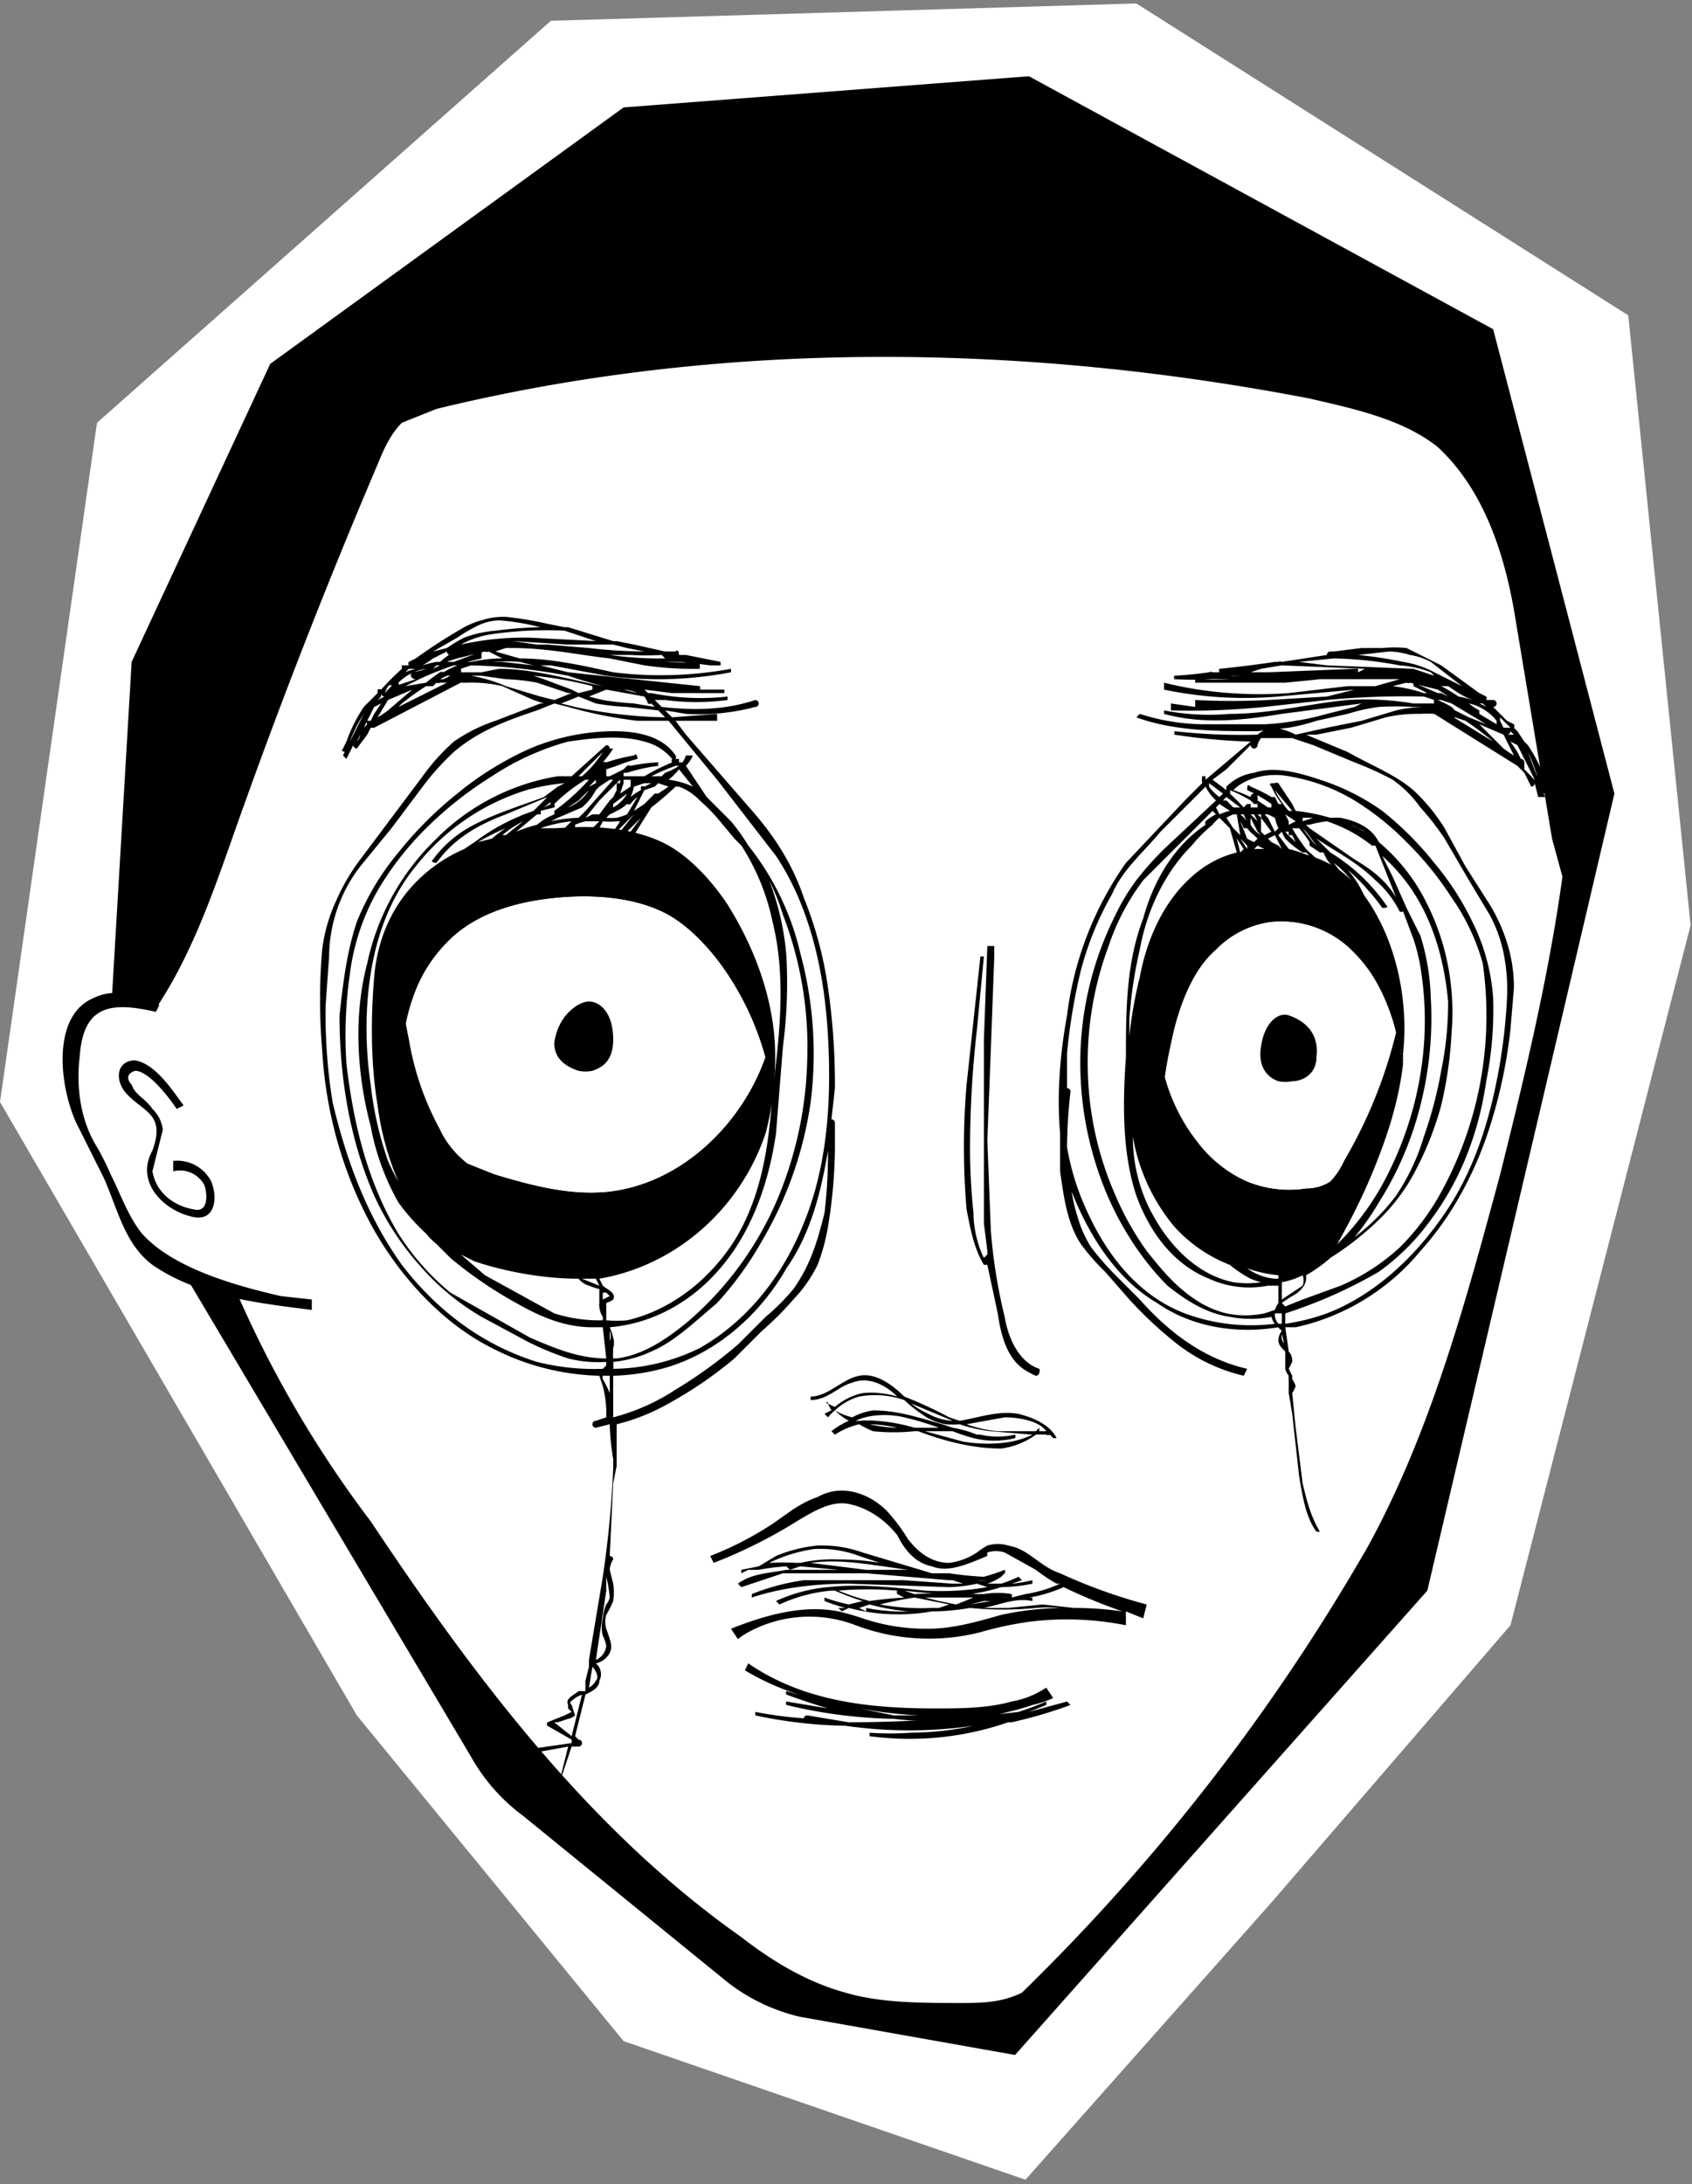 <svg id="Calque_1" data-name="Calque 1" xmlns="http://www.w3.org/2000/svg" viewBox="0 0 488.4 630.3"><rect x="0" y="0" width="488.4" height="630.3" fill="#808080" stroke="none"/><defs><style>.cls-1{fill:#fff}</style></defs><path class="cls-1" d="m159 6 169-5 142 90 18 176-52 202-69 80-71 80-116-40-77-94L0 318l28-196L159 6z"/><path class="cls-1" d="m452 231-1 22-3-11-11-66c-3-17-9-35-22-47-10-8-24-11-37-14a596 596 0 0 0-262 7c-3 3-5 7-7 12q-23 53-42 108c-6 17-12 34-22 49a380 380 0 0 1 33-162c14-26 39-43 64-59 15-11 31-21 48-27a175 175 0 0 1 39-10 169 169 0 0 1 27-1h1a157 157 0 0 1 29 4c55 13 114 41 143 89 19 32 25 70 23 106Z"/><path d="M431 95 297 22l-117 9-102 74-40 86-7 119a54 54 0 0 0 7 32l98 165a54 54 0 0 0 15 17l59 48a54 54 0 0 0 21 10l62 11 119-134 54-230Zm2 244c-10 37-20 74-38 107a589 589 0 0 1-100 129c-6 3-12 3-18 3-11 0-23 0-33-3-11-3-21-9-30-16-44-31-77-75-107-120a321 321 0 0 1-62-148c10-15 16-32 22-49q19-54 42-108c2-5 4-9 7-12l10-4c82-20 169-19 252-3 13 3 27 6 37 14 13 12 19 30 22 47l11 66 3 11c-4 29-11 58-18 86Z"/><path class="cls-1" d="M45 291s-14-7-21 0c-6 5-6 17-3 27a44 44 0 0 0 6 13c12 18 4 29 31 39 15 6 32 7 32 7Z"/><path d="M45 292c-13-3-21-2-22 13-1 8 0 18 5 26a80 80 0 0 1 4 8c3 6 5 12 9 17 9 10 27 15 40 18l9 1v3c-16-2-33-4-46-13-8-6-10-16-14-25l-8-16c-5-11-7-31 5-36 6-3 13-1 19 2l-1 2ZM212 392l8-8a88 88 0 0 0 9-9 40 40 0 0 0 7-10 57 57 0 0 0 3-11 145 145 0 0 0 2-26v-4a1 1 0 0 0-1-1l1-9a194 194 0 0 0-2-29 110 110 0 0 0-7-26c-3-9-8-17-14-24l-20-23-3-4h12v-2l-13 1-2-2 6 1a63 63 0 0 0 20-2 1 1 0 0 0 0-2c-9 3-18 3-27 2l-2-2h3a69 69 0 0 0 18 0v-1a71 71 0 0 1-22-1h-1a8 8 0 0 0-1-1l8 1h15a1 1 0 0 0 0-1h-7a1 1 0 0 0 0-1l-38-4-8-2h3l16 3a117 117 0 0 0 17 1 115 115 0 0 0 19-2v-1a112 112 0 0 1-34 1c-9-2-18-4-27-4l-7-2 3-1h2c10 0 19 2 28 3l10 2a100 100 0 0 0 16 1v-2a88 88 0 0 1-10 0h5l8 1h3v-1l-10-2h-2s0-2-1-1h-3l-9-2-5-1h-1l-13-4h-1l-5-1a102 102 0 0 0-12-2 21 21 0 0 0-7 1 22 22 0 0 0-5 2 154 154 0 0 0-14 9l-2 1a1 1 0 0 0 0 1h-2v1a80 80 0 0 0-6 6 1 1 0 0 0-1 0v1l-3 3-1 1a45 45 0 0 0-5 10l-1 2c-1 1 1 1 1 1a42 42 0 0 1 5-11l-6 12 1 1 2-4a1 1 0 0 0 1 1l3-4 1-2h1l25-13h2a38 38 0 0 1 10 1l9 4 3 1h-1l-13 5a47 47 0 0 0-12 6 60 60 0 0 0-9 10l-18 24a59 59 0 0 0-7 12 47 47 0 0 0-4 14 170 170 0 0 0 0 29c1 18 6 36 15 52 8 14 20 27 34 34a71 71 0 0 0 31 8l1 3a31 31 0 0 1 1 7v2l-3 1a1 1 0 0 0-1 1 1 1 0 0 0 1 1l4-1a70 70 0 0 0 1 10v3a299 299 0 0 1-3 31l-4 24v2l-1 4v3h-2c-1 1-4 2-3 4a3 3 0 0 0 0 1l1 1-2 1-5 2a1 1 0 0 0 0 1l7 4v1l-14 2a1 1 0 0 0 0 1 35 35 0 0 1 10 8 223 223 0 0 1 0 4l1-3 1-1-1-1 3-9h2a1 1 0 0 0 0-2l-1-1 3-12c2-1 4-2 4-4a4 4 0 0 0-1-5 6 6 0 0 0 4-3c1-2 0-4-1-7a7 7 0 0 1 0-4 33 33 0 0 0 2-4 17 17 0 0 0 0-5l-1-4a6 6 0 0 1 1-3 1 1 0 0 0-1-1l1-21 1-5v-12a59 59 0 0 0 15-6 117 117 0 0 0 19-13Zm-50 121a35 35 0 0 0-9-7l11-2-2 8Zm3-12-5-4a5 5 0 0 1 1 0l3-1a4 4 0 0 0 2-1l-1-3c-1-1 0-1 1-2a13 13 0 0 1 2-1l-3 12Zm7-16a5 5 0 0 1-2 2l1-6c1 1 2 3 1 4Zm3-22a12 12 0 0 0-1 4 10 10 0 0 0 0 5 11 11 0 0 1 1 3 5 5 0 0 1-3 4l3-20v-4a37 37 0 0 1 1 6 5 5 0 0 1-1 2Zm15-258 2 2a135 135 0 0 1-26-3l-4-1 5-2 5 2a70 70 0 0 0 9 1l9 1Zm-25-6-8-3-3-1a108 108 0 0 1 17 3v1l-4 1-2-1Zm21 2a6 6 0 0 1 1 2 1 1 0 0 0 1 0l1 1-6-1a82 82 0 0 1-9-1l-4-1 5-2 11 2Zm-6-2a11 11 0 0 1 4 1l-4-1Zm-30-8 4 1-9-1h-3a57 57 0 0 1 8 0Zm41-2 1 1a102 102 0 0 1-16-1h6a71 71 0 0 0 9 0Zm-14-3 4 1 5 1a146 146 0 0 1-16-1l-12-1h-3l-7-1 16 1h13Zm-14-4 9 3-19-1a85 85 0 0 0-20 2 27 27 0 0 1 9-3 110 110 0 0 1 21-1Zm-31 2a44 44 0 0 1 5-3 16 16 0 0 1 7-2 69 69 0 0 1 12 2 115 115 0 0 0-13 1 33 33 0 0 0-9 2 39 39 0 0 0-5 3l-4 1 7-4Zm-7 6 4-2a1 1 0 0 0 1 1l1-1a38 38 0 0 0-4 3h-1a29 29 0 0 0-4 1 32 32 0 0 0 3-2Zm2 2-2 1 1-1h1Zm-9 1h2a16 16 0 0 0-3 1Zm-3 5a1 1 0 0 0 0-1 14 14 0 0 1 8-4 21 21 0 0 1-4 1c-1 1 0 2 1 2l-3 1-3 1Zm-3 0 2-1h-1a1 1 0 0 0 0 1l-1 1-1 1 1-2Zm-2 3v-1a1 1 0 0 0 1 1l-2 1 1-1Zm-3 7h-1a1 1 0 0 0 0 1l-1 1-1 2a4 4 0 0 1-1 2l5-10 2-1-2 3-1 2Zm2-1 3-5 7-3-7 6a30 30 0 0 1-3 2Zm6-3 1-1a76 76 0 0 1 7-5h2l1-1a1 1 0 0 0 1 0h2l-14 7Zm13-8h-1l2-1h1l-2 1Zm0-2a1 1 0 0 0-1 0 42 42 0 0 0-4 3l-6 1 4-2a95 95 0 0 1 10-4h1a34 34 0 0 0-4 2Zm3-3h-2a26 26 0 0 1 3-1l8-2a1 1 0 0 0 1 0l4 2h-1a45 45 0 0 0-8 1h-1l4-1v-2l-8 3Zm2 3a1 1 0 0 0 0-1l3-1a169 169 0 0 1 28 3l3 1a219 219 0 0 0 7 2c-10-2-20-5-30-5l-5 1h-6Zm23 7-10-3a44 44 0 0 0-10-3h3l7 1a57 57 0 0 1 9 1l9 3h1l-5 2-4-1Zm20 201a27 27 0 0 0-2-4 2 2 0 0 1 0-1h2v9a31 31 0 0 0 0-4Zm0-15a6 6 0 0 1 0 1v-4a4 4 0 0 1 0 3Zm13-158-3 3-3 2 3-6 3-1 1-1 3 1-3 2h-1Zm-7 12h-2l5-5-3 4a1 1 0 0 0 0 1Zm-8 139v1a43 43 0 0 1-14-2l-20-11-7-6 4 2c9 3 20 5 30 5a6 6 0 0 0 3 2 24 24 0 0 0 3 1v4a3 3 0 0 0 0 1 6 6 0 0 0 1 3Zm0-7h1l1 1-2 1v-2Zm-65-54a82 82 0 0 0 6 22 61 61 0 0 1-3-6 100 100 0 0 1-5-22 111 111 0 0 1-1-23c1-15 5-29 14-40a65 65 0 0 1 32-22 60 60 0 0 1 11-2l-2 1-4 3c-8 3-15 5-22 9a34 34 0 0 0-10 9c-1 1 1 1 1 1 5-7 12-11 20-14l12-5-4 4a61 61 0 0 0-17 9l-3 2a44 44 0 0 0-10 6c-10 8-15 19-16 31s-1 25 1 37Zm64-92 3-2h1l-8 9-2 2a41 41 0 0 0-8 1l2-1 7-3a17 17 0 0 0 4-5l1-1Zm0-3 1-1-1 1Zm9 8a10 10 0 0 1 2-2l-3 5a21 21 0 0 1-3 1 17 17 0 0 1-3 0l1-1a13 13 0 0 0 2-1 11 11 0 0 0 3-2 1 1 0 0 0 1 0Zm0-2a12 12 0 0 0 1-3l3-1h2l-2 1a1 1 0 0 0-1 0v1a15 15 0 0 0-3 2Zm0-3-3 2 1-3a6 6 0 0 0 0-1h2a10 10 0 0 1 0 2Zm-1 2a10 10 0 0 1-4 4v1-2l4-3Zm-2-3h-1v2l-1 2-1 1-3 4h-2l-2 1 4-5 4-4 2-2Zm-5 10h-1 1Zm-3 3h-5v-1a18 18 0 0 1 3-1h4l-2 2Zm2 132-5-2h4l1 2Zm-8-134a24 24 0 0 0-2 2h-8 1a39 39 0 0 1 9-2Zm-1-4 3-2 3-3a13 13 0 0 1-6 5Zm8-7-2 1 2-2v1Zm-4-2h-1l2-2 5-5a30 30 0 0 1-6 7Zm1 1h1a62 62 0 0 1-10 9v1a18 18 0 0 0-5 3 40 40 0 0 0-6 2l6-5h1a1 1 0 0 0 0-1l4-1a1 1 0 0 0 0-1 49 49 0 0 1 9-7Zm-18 12-5 4h-1a31 31 0 0 1 6-4Zm-9 5-4 1a60 60 0 0 1 8-4 34 34 0 0 0-4 3Zm17-10-2 1 5-4 1-1a46 46 0 0 0-4 3 1 1 0 0 0 0 1Zm15 5a20 20 0 0 0 4 0 19 19 0 0 0 1 0l-2 3-4-1 1-2Zm8-1 1-1-4 5h-1l4-4Zm11-11a20 20 0 0 0 3-3l4 5a24 24 0 0 0-7-2Zm-1-2-1 1h-3a61 61 0 0 1 7-3h1a18 18 0 0 1-4 2Zm-6 1h-6v-1h1a49 49 0 0 1 9-2v-1a49 49 0 0 0-8 1 1 1 0 0 0-1 0l-1 1-4 2h-1v-2l3-1a49 49 0 0 1 6-2s0-2-1-1a51 51 0 0 0-8 2 1 1 0 0 0-1 0l-1 1-1 1a29 29 0 0 0 5-6h-1a1 1 0 0 0-1-1l-10 9h-4a64 64 0 0 0-35 18 70 70 0 0 0-20 36c-4 15-3 32 1 47a71 71 0 0 0 8 22 62 62 0 0 0 8 9 21 21 0 0 0 3 3l4 4a119 119 0 0 0 19 13c7 4 14 7 22 7h3l1 9c-8 0-15-3-22-6l-23-13a72 72 0 0 1-15-17c-9-15-13-32-15-49a125 125 0 0 1 1-26 65 65 0 0 1 8-24 88 88 0 0 1 14-18 108 108 0 0 1 19-15 76 76 0 0 1 22-10c7-1 15-2 22 0a15 15 0 0 1 8 5 1 1 0 0 0 0 1 67 67 0 0 0-8 4Zm-11 157v-5a7 7 0 0 0 2-1c1-2-2-3-3-4l-1-2c23-4 41-21 48-42a76 76 0 0 0-30-82 42 42 0 0 0-8-4l5-8a86 86 0 0 0 7-6h1a16 16 0 0 1 6 4 50 50 0 0 1 5 5l5 6 2 2a65 65 0 0 1 9 22c4 16 2 33 0 49-1 15-3 30-11 43-7 11-18 20-31 23a35 35 0 0 1-6 0Zm2 8a5 5 0 0 0 0-3 16 16 0 0 0-1-3c12-1 23-7 31-16 10-11 15-26 17-40l2-25a142 142 0 0 0 1-26 77 77 0 0 0-5-22 65 65 0 0 1 4 10 106 106 0 0 1 7 42 110 110 0 0 1-9 41 96 96 0 0 1-25 34c-6 5-13 10-21 11h-1a9 9 0 0 1 0-2 3 3 0 0 1 0-1Zm0 6a2 2 0 0 0 0-1 2 2 0 0 0 0-1 34 34 0 0 0 11-3c7-3 13-9 19-14a98 98 0 0 0 13-18 109 109 0 0 0 14-40 111 111 0 0 0-3-43 78 78 0 0 0-15-31 56 56 0 0 0-5-7l-3-3-4-4-6-9a10 10 0 0 0 2-3h-2a8 8 0 0 1-1 2h-1v-1h-1a1 1 0 0 0 0-1c-4-6-12-7-18-7a63 63 0 0 0-24 5 92 92 0 0 0-21 13 108 108 0 0 0-17 17 75 75 0 0 0-12 20c-3 9-4 18-5 27 0 18 3 36 10 52a81 81 0 0 0 13 20 71 71 0 0 0 18 15l13 7a83 83 0 0 0 12 5 35 35 0 0 0 11 1v1l-1 1a68 68 0 0 1-19-2c-16-5-29-15-39-28-10-14-16-30-20-47a157 157 0 0 1-2-28l1-14a43 43 0 0 1 9-26l9-11 9-12a75 75 0 0 1 9-10c7-6 15-9 24-12l5-2 4 1a128 128 0 0 0 20 4h9l14 17 17 22c10 15 14 34 15 52s0 37-7 54c-6 15-16 28-30 36a58 58 0 0 1-25 6Zm0 14v-12a62 62 0 0 0 14-2c15-4 28-15 36-29 7-10 10-22 12-34a147 147 0 0 1-1 18c-2 8-4 15-9 22a61 61 0 0 1-8 8l-8 8a134 134 0 0 1-18 13 60 60 0 0 1-18 8ZM284 365h1l3 14c1 7 3 14 9 17a13 13 0 0 0 2 1 1 1 0 0 0 1-1 1 1 0 0 0 0-1c-6-2-9-9-10-15a155 155 0 0 1-4-25l-1-26 1-26 1-27v-3h-2l-1 27v53l1 8v1l-1 1c-2-4-3-9-3-13a177 177 0 0 1-1-18 306 306 0 0 1 2-35l2-21h-1l-4 37a214 214 0 0 0 0 36c1 5 2 11 5 16ZM308 491l-11 3 5-2v-1a84 84 0 0 1-8 3 422 422 0 0 1-49 3l-12-2a1 1 0 0 0-1 1l4 1-1-1a112 112 0 0 1-17-2v1a133 133 0 0 0 26 3 130 130 0 0 0 37 0 87 87 0 0 1-18 2 85 85 0 0 1-12 0v1a87 87 0 0 0 40-4h1a131 131 0 0 0 17-5l-1-1Zm-50 7h11-11Z"/><path d="M227 491a1 1 0 0 0 0 1 142 142 0 0 0 31 4 100 100 0 0 0 24 0 80 80 0 0 0 9-2 65 65 0 0 0 7-2 31 31 0 0 0 6-2l-2-3a26 26 0 0 1-10 4c-7 2-15 2-22 2-19 0-38-2-54-13l-1 2a74 74 0 0 0 19 8l-7-2a1 1 0 0 0 0 1 203 203 0 0 0 12 4l-12-2Zm52 4h2a90 90 0 0 1-2 0Zm-14 0h-7l-10-2a133 133 0 0 0 17 2ZM234 404c5 0 8-4 12-5 5-2 10 1 13 4a26 26 0 0 0-10-1 18 18 0 0 0-8 4 14 14 0 0 1-2-1c0-1-1 0 0 0a16 16 0 0 0 1 2 13 13 0 0 0-2 1l1 1a13 13 0 0 1 2-2 19 19 0 0 0 4 3 15 15 0 0 0-2 1 20 20 0 0 0-3 2l1 1a22 22 0 0 1 7-3 29 29 0 0 0 4 2 58 58 0 0 0 12 0h1c8 3 16 5 24 5a22 22 0 0 0 10-4 27 27 0 0 1 3 0 1 1 0 0 0 1 0 9 9 0 0 1 1 1h1c-2-4-7-6-11-7-6-1-11 1-17 2l-3-1a120 120 0 0 0-13-6c-3-3-8-7-13-6s-9 6-14 6v1Zm11 7h1Zm6 0a41 41 0 0 1 8 1 41 41 0 0 1-8-1Zm13 1a53 53 0 0 0-11-2 31 31 0 0 0-5 0h-1c4-2 10-2 14-1a82 82 0 0 1 10 3h-7Zm26-3c4 0 10 1 12 4h-2v-1l-1 1h-11a36 36 0 0 1-9-2l11-2Zm-15 1a16 16 0 0 1-7-2 24 24 0 0 1-5-3l12 5Zm-14-6a41 41 0 0 0 5 4 16 16 0 0 0 7 3 24 24 0 0 0 4 0 43 43 0 0 0 9 2l12 1c-6 3-14 3-20 2l-11-3h8a53 53 0 0 0 6 2 25 25 0 0 0 12 0 1 1 0 0 0 0-1 23 23 0 0 1-10 0h-1a32 32 0 0 0-7-2l-3-1c-7-2-13-4-20-4a18 18 0 0 0-6 2 18 18 0 0 1-5-2 17 17 0 0 1 7-4 26 26 0 0 1 13 1ZM291 446a10 10 0 0 0-6 0 21 21 0 0 0-3 2 19 19 0 0 1-8 3c-5 0-9-3-12-7a52 52 0 0 0-6-8c-5-5-13-8-20-4-6 2-10 6-15 9a94 94 0 0 1-16 8l1 2a143 143 0 0 0 24-12c5-3 10-6 15-5s10 4 14 9c2 4 5 8 10 9 5 2 11-1 16-3a3 3 0 0 1 0-1 8 8 0 0 1 5 0l9 5a47 47 0 0 0 6 4h1a38 38 0 0 1-10 3l-4 1a1 1 0 0 0 0-1 24 24 0 0 0-8 0h-2a163 163 0 0 0-18 0l-3-1a126 126 0 0 0 19 1 53 53 0 0 0 9-2 46 46 0 0 0 9-1v-1a41 41 0 0 1-6 1l3-1-1-1a40 40 0 0 1-5 2h-4a16 16 0 0 0 4-2l1-1a1 1 0 0 0 0-1 54 54 0 0 1-6 2 98 98 0 0 1-10-1h-5l-20-6a35 35 0 0 0-13-2 41 41 0 0 0-12 3l-5 3-5 1v1l2-1a231 231 0 0 0 3 0 65 65 0 0 1 8-1l1 1 3-1 11 1h-15c-5 1-10 1-14 4l1 1 12-4h24l24 2h1l3 1h-3l-14-1h-29a65 65 0 0 0-15 4v1c9-3 19-4 28-4l29 1a44 44 0 0 0 8-1l3 1a80 80 0 0 1-18 1c-10-1-19-2-28-1a45 45 0 0 0-15 4l1 1a45 45 0 0 1 15-4h1a67 67 0 0 0 8 3l-4 1a55 55 0 0 1-7-2v1a56 56 0 0 0 6 2h-2l1 1 2-1a56 56 0 0 0 24 1h1a70 70 0 0 0 10-1 97 97 0 0 0 19 0 43 43 0 0 1 7 0 89 89 0 0 0-17 2c-7 2-14 4-21 4a57 57 0 0 1-19-3 71 71 0 0 0-7-2c-10-2-21 1-31 5l2 3a21 21 0 0 1 3-2 37 37 0 0 1 31-2 60 60 0 0 0 36 2 101 101 0 0 1 14-3 87 87 0 0 1 28 1v-4l5 2 1-4a154 154 0 0 1-25-9c-6-2-9-7-15-8Zm-60 5h-1a73 73 0 0 0-8 0 44 44 0 0 1 13-4 32 32 0 0 1 13 2l6 2a71 71 0 0 0-12-1 43 43 0 0 0-11 1Zm19 2-16-2c7-1 14 0 21 1l7 1h-12Zm10 1 8 1h1l-9-1Zm22 2h-2 5a20 20 0 0 1-3 0Zm9 5h-2a19 19 0 0 1 2 0Zm-23 0h13l-5 2-5-1-4-1Zm-26-2a101 101 0 0 1 17 0 1 1 0 0 0 0 1l2 1a127 127 0 0 0-10 1 66 66 0 0 1-9-3Zm8 6-2-1 3-1a67 67 0 0 0 11 2h1a55 55 0 0 1-13-1Zm21-1h-2a67 67 0 0 1-15-1 100 100 0 0 1 10-2l10 2-3 1Zm4 0h2-2Zm5-1h-2 2l4-1h4-2l-6 1Zm44 2a98 98 0 0 0-14-1l-9-1-10 1h-7c5-1 9-3 14-2v-1h-1a40 40 0 0 0 10-3 162 162 0 0 0 17 7ZM447 228a44 44 0 0 0-6-13l-1-1-2-3-1-1a1 1 0 0 0 0-1l-2-1-4-4a1 1 0 0 0 0-2h-2a1 1 0 0 0 0-1l-2-1-11-8-10-5a36 36 0 0 0-7 0h-6l-8 1h-1a1 1 0 0 0-1 1l-13 2a1 1 0 0 0-1 0h-1a335 335 0 0 1-16 2 1 1 0 0 0 0 1h-2a1 1 0 0 0-1 0 114 114 0 0 1-10 1 1 1 0 0 0 0 1 109 109 0 0 0 11 0h5a90 90 0 0 1-10 0v1h26l10-1h23l-7 2h-8l-17 2a115 115 0 0 1-17 0 112 112 0 0 1-19-3v2a114 114 0 0 0 33 2l22-2-8 2-17 1a205 205 0 0 1-21 0v2l-7-1v2a212 212 0 0 0 27-1l18-2a238 238 0 0 1 28-1l3 1a1 1 0 0 0 0 1h-6a84 84 0 0 0-19-1c-11 1-22 4-34 4a68 68 0 0 1-19-1v1c11 3 22 2 34 0l23-3-2 1-8 2a75 75 0 0 1-9 2 70 70 0 0 1-9 1h-17a61 61 0 0 1-19-3l-1 1c11 4 23 4 35 4l9-1a59 59 0 0 0 8-2l9-2a53 53 0 0 1 9-2 87 87 0 0 1 10 0h3a38 38 0 0 0-8 1l-10 3-10 2-9 2a20 20 0 0 0-6-2 8 8 0 0 0-5 2 174 174 0 0 1-24-1v1a178 178 0 0 0 22 2l-13 11a6 6 0 0 1 0-1h-1a9 9 0 0 0 0 2l-5 5-17 18a97 97 0 0 0-17 44c-2 11-3 23-2 34v11c1 7 2 15 6 21a63 63 0 0 0 7 8l7 8a114 114 0 0 0 14 13 50 50 0 0 0 19 9l1-2c-13-3-23-11-31-20l-7-7a90 90 0 0 1-7-8 34 34 0 0 1-4-9 46 46 0 0 1-2-10v2c5 13 13 26 25 33 10 7 23 9 35 7a4 4 0 0 0 1 1 5 5 0 0 0-1 3 4 4 0 0 0 1 2l1 1v5a5 5 0 0 0 1 2 5 5 0 0 0 0 1v4l1 6 2 18c1 6 2 12 5 16h1c-3-5-4-10-5-14l-2-16-1-10a10 10 0 0 0 1-2 7 7 0 0 0-1-2v-1l-1-2 1-2a4 4 0 0 0-1-3l-1-7h3c14-3 27-11 36-22 10-11 17-25 21-39a142 142 0 0 0 5-25l1-12a43 43 0 0 0-2-13 50 50 0 0 0-5-11l-7-11-6-11a53 53 0 0 0-8-10c-5-5-13-8-20-12l-12-5h3l10-2 10-3a42 42 0 0 1 10-1 31 31 0 0 1 4 0l24 15 2 2 2 4a1 1 0 0 0 1-1l1 4h2l-5-13a43 43 0 0 1 3 8l1 3a1 1 0 0 0 2 0Zm-98-2 4 3-1 1a13 13 0 0 1-3-3Zm20 13-1 1-2-4-1-1h1l2 1a18 18 0 0 0 1 3Zm-1-6Zm28 11h1l6 15c-3-5-7-8-12-11l-13-9-1-1h1a31 31 0 0 1 5-1 42 42 0 0 1 13 7Zm-6-6a13 13 0 0 1 2 1 9 9 0 0 1 2 1l-4-2Zm-1 18a1 1 0 0 0 0-1l-1-1v-1l-3-4a26 26 0 0 1 8 10h1a28 28 0 0 0-5-8 51 51 0 0 1 6 6 52 52 0 0 1 4 5c1 0 2 0 1-1a53 53 0 0 0-16-15l-1-1-3-3c6 4 12 7 17 12a29 29 0 0 1 7 9 1 1 0 0 0 1 0l3 8a53 53 0 0 1 2 8 95 95 0 0 1 0 31 99 99 0 0 1-9 28 76 76 0 0 1-16 22l1-1c9-16 17-34 18-53 2-19-3-38-15-50Zm-10-13-3-4 1 1 3 4-1-1a1 1 0 0 0 0-1Zm19 104a96 96 0 0 0 12-28 102 102 0 0 0 3-31 66 66 0 0 0-3-18l-4-8-4-9-3-6a52 52 0 0 1 8 9c7 10 10 22 11 33a97 97 0 0 1-2 20 119 119 0 0 1-5 19 62 62 0 0 1-8 17 61 61 0 0 1-12 12 76 76 0 0 0 7-10Zm-22-110v-1h3l-3 1Zm2 6v1l3 2h1l1 2 3 4a37 37 0 0 0-5-3 16 16 0 0 0-3-3l-1-1a54 54 0 0 1-4-6h2a42 42 0 0 1 3 4Zm-8-3a13 13 0 0 0 1 2 26 26 0 0 0 5 4h1l1 1a35 35 0 0 0-6-2l-3-4Zm0-2v1-1Zm1 2h1v1h1l1 2a16 16 0 0 1-1-1 12 12 0 0 1-2-2Zm1-2v-1l-1-2 3 2-2 1Zm1-4h-1a26 26 0 0 1-4-6l5 6Zm-4 1 1 2-1-2Zm-2 5-2 1-1-1v-4l-1-1h1v1l3 4Zm-8 5-1 1-1-4Zm-1-3 1 1 1 1v1Zm3 127a19 19 0 0 0 3 1 26 26 0 0 1-8 0c-10-2-18-10-23-19-4-7-6-15-6-23a55 55 0 0 0 12 26 42 42 0 0 0 16 11 33 33 0 0 0 6 4Zm-1-3a38 38 0 0 0 9 2v1h-1a16 16 0 0 1-8-3Zm1-123v1Zm4 2a31 31 0 0 0-3 0l1-1a20 20 0 0 0 2 1Zm-1-1v-1 1Zm2 0Zm-2-3a8 8 0 0 1-3-3 11 11 0 0 1 0-2l2 4 1 1Zm-3-6h1l1 2-2-2Zm1 6a8 8 0 0 0 1 1l-1 1a16 16 0 0 1-2-1l-2-5a9 9 0 0 1 1 2h1a10 10 0 0 0 2 2Zm-4-6h1a10 10 0 0 0 1 2 13 13 0 0 0-2-2Zm0 6-2-2-2-3a16 16 0 0 1 2-1h1l1 6Zm-3-2 2 7a30 30 0 0 0-13 7c-8 7-13 18-15 29a119 119 0 0 0-3 17v-5a127 127 0 0 1 3-20c2-11 7-22 15-30a41 41 0 0 1 6-6 10 10 0 0 1 2-2l3 3Zm-7-2a1 1 0 0 0 0 1c-9 6-15 16-18 27-5 13-5 27-5 40-1 14-1 28 3 40 4 11 11 20 21 24a28 28 0 0 0 17 2h3v5a8 8 0 0 0-1 2l-3 1a27 27 0 0 1-11 0 28 28 0 0 1-9-4c-6-4-10-9-14-14a85 85 0 0 1-9-16 94 94 0 0 1-8-36 96 96 0 0 1 6-36 66 66 0 0 1 10-19l8-8 9-9 3-3 1 1a12 12 0 0 0-3 2Zm22 140h-1Zm-1-133-2-1-1-1 2-1 2 4-1-1Zm4 123-3 1 3-1Zm3 1a4 4 0 0 1 0 3l-6 4v-5a21 21 0 0 0 6-2Zm-3 6c2-1 4-3 4-5a4 4 0 0 0 0-1 41 41 0 0 0 7-5 86 86 0 0 0 14-11 55 55 0 0 0 11-15 92 92 0 0 0 7-18 115 115 0 0 0 3-21c1-12-1-25-7-37a54 54 0 0 0-14-18c-2-4-6-6-11-7a27 27 0 0 0-3 0 55 55 0 0 0-10-2l-1-2-4-6a1 1 0 0 0-1 0c-1 0-2 0-1 1a25 25 0 0 0 3 5h-1l-1-2h-1a43 43 0 0 0-6-3c-1-1-1 0-1 1a43 43 0 0 1 7 4v1h-1l-3-2a3 3 0 0 0 0-1 1 1 0 0 0-2 0 43 43 0 0 0-5-2c4-4 11-5 16-4a54 54 0 0 1 19 7 79 79 0 0 1 15 12 93 93 0 0 1 13 16 62 62 0 0 1 9 19 106 106 0 0 1-12 66 69 69 0 0 1-12 16 60 60 0 0 1-17 11l-11 4-5 2-1-1a36 36 0 0 1 3-2Zm-12-143 1 1h1v1h-2v-1h-1a8 8 0 0 0-1 1 58 58 0 0 0-4-4 1 1 0 0 0 0-1 40 40 0 0 1 6 3Zm-3 2h-2l-2-2h-1l1-1 4 3Zm-3 1a15 15 0 0 0-3 1l-1-2 1-1 3 2Zm-13 145c-13-5-22-16-28-29a73 73 0 0 1-6-19 149 149 0 0 1 1-16 1 1 0 0 0-1-1v-10a167 167 0 0 1 4-24 91 91 0 0 1 9-22c3-7 9-12 14-18l13-13a14 14 0 0 0 3 4l-15 14a95 95 0 0 0-8 9 59 59 0 0 0-6 10 95 95 0 0 0-10 37 97 97 0 0 0 5 37c4 12 11 24 20 33 5 4 11 8 18 9a32 32 0 0 0 12 0 5 5 0 0 0 1 2 55 55 0 0 1-26-3Zm27 3a4 4 0 0 1-1-3h2v3h-1Zm2 6a3 3 0 0 1-1-3l1 4Zm8-173 12 5a92 92 0 0 1 11 5 34 34 0 0 1 8 8 77 77 0 0 1 7 9l7 12 6 10a40 40 0 0 1 4 11 52 52 0 0 1 1 13 159 159 0 0 1-3 24c-3 15-8 29-17 41-8 11-19 21-32 26a61 61 0 0 1-12 3v-3a138 138 0 0 0 27-12 65 65 0 0 0 15-15c9-12 14-26 16-40a104 104 0 0 0 2-24 58 58 0 0 0-6-22 81 81 0 0 0-11-17 93 93 0 0 0-15-15 65 65 0 0 0-18-9c-6-2-13-4-19-2a14 14 0 0 0-8 4v1l-4-3 4-3 7-7a1 1 0 0 0 2 0 5 5 0 0 1 1-2h9l6 2Zm57-4 1 1h-2a1 1 0 0 0 1-1Zm0-1h-2l-1-2v-1l3 3Zm-4-2v1l-5-3v-1a21 21 0 0 1-3-2 14 14 0 0 1 8 5Zm-4-5 1 1a16 16 0 0 0-2-1h2Zm-7-2a45 45 0 0 0-5-3h2l3 2a31 31 0 0 0 4 2 27 27 0 0 0-4-1Zm1 2-2-1Zm-21-15a22 22 0 0 1 6 1 19 19 0 0 1 6 2l9 7-4-2-4-2a28 28 0 0 0-9-3 120 120 0 0 0-13-2l9-1Zm-30 7h-3a93 93 0 0 1-13 0h1a86 86 0 0 0 15 0Zm21-2h-1l-25 1h-5l3-1 6-1 24 1a110 110 0 0 1-2 1Zm-9-1-8-1 10-1a114 114 0 0 1 19 2 30 30 0 0 1 9 2l1 1-6-2-25-1Zm21 8a216 216 0 0 0 1 0Zm4-3v1l4 2h-1a46 46 0 0 0-9-2l4-1a1 1 0 0 0 1 0l8 2a31 31 0 0 1 3 2l-2-1h-1l-7-3Zm8 5 3 1 10 6-5-2-4-2-1-1a32 32 0 0 0-4-2Zm2 3h1l-3-1Zm0 1v1h2l3 1a86 86 0 0 1 8 6l-13-8Zm16 10-4-4-3-3 7 3 3 6a28 28 0 0 1-3-2Zm9 9a3 3 0 0 1-1-1l-2-2v-2a1 1 0 0 0-1-1l-1-2-2-3 2 1 5 10ZM50 335v3a8 8 0 0 1 9 4c1 3 1 8-3 7-6-1-11-5-12-11l3-12a10 10 0 0 0-3-6c-2-3-5-4-6-7-1-1-2-3 1-4 4 0 10 8 12 11l2-1c-3-4-8-12-14-13-5 0-6 5-3 9 5 6 12 6 8 17-5 9 3 17 11 19 7 2 8-5 6-10a11 11 0 0 0-11-6Z"/><path class="cls-1" d="M210 281c-4-6-10-13-17-17-9-5-21-6-32-5s-22 4-30 11a45 45 0 0 0-14 25l1 5a82 82 0 0 0 9 26 27 27 0 0 0 6 9l10 4c10 3 21 6 32 5 21-2 39-19 46-39a84 84 0 0 0-11-24Zm-39 28a10 10 0 0 1-4 0c-3-1-7-3-7-8 1-8 7-12 10-12s7 3 7 11c0 6-3 8-6 9Z"/><path d="M223 315a61 61 0 0 1-2 9c-6 20-25 38-46 40a79 79 0 0 1-41-9 27 27 0 0 1-7-9 82 82 0 0 1-10-31 133 133 0 0 1-2-13 54 54 0 0 1 2-6 42 42 0 0 1 0-1l1 5a82 82 0 0 0 9 26 27 27 0 0 0 7 9c2 2 6 3 9 4 10 3 21 6 32 5 21-2 39-19 46-39a78 78 0 0 1 2 10Z"/><path d="M223 315a83 83 0 0 0-13-34c-4-6-10-13-17-17-9-5-21-6-32-5s-22 4-30 11-12 16-14 26a54 54 0 0 0-2 6 108 108 0 0 1 1-22c2-11 6-23 15-30 8-7 19-10 30-11s23 0 32 5c7 4 13 11 17 17 10 16 16 35 13 54Z"/><path class="cls-1" d="M391 275a29 29 0 0 0-24-9 27 27 0 0 0-16 8c-7 6-11 17-13 27l-2 9a53 53 0 0 0 10 21 37 37 0 0 0 14 10 32 32 0 0 0 17 2 13 13 0 0 0 7-2 21 21 0 0 0 4-6 136 136 0 0 0 15-37c-2-9-6-17-12-23Zm-11 30c0 5-4 7-7 7a10 10 0 0 1-4 0c-3-1-6-4-5-10 1-7 5-10 8-9s9 4 8 12Z"/><path d="M405 307c-2 17-9 33-17 48a21 21 0 0 1-4 6 13 13 0 0 1-7 2c-11 2-23-3-31-12a54 54 0 0 1-11-28l1-13a53 53 0 0 0 10 20 37 37 0 0 0 14 11 32 32 0 0 0 17 2 13 13 0 0 0 7-2 21 21 0 0 0 4-6 136 136 0 0 0 15-37 72 72 0 0 1 2 9Z"/><path d="M405 304v3c-2-12-6-24-14-32a29 29 0 0 0-24-9 27 27 0 0 0-16 8c-7 6-11 17-13 27a139 139 0 0 0-3 22 58 58 0 0 1-1-10c1-11 1-22 4-32s6-21 13-27c12-12 30-10 40 1s16 30 14 49Z"/></svg>